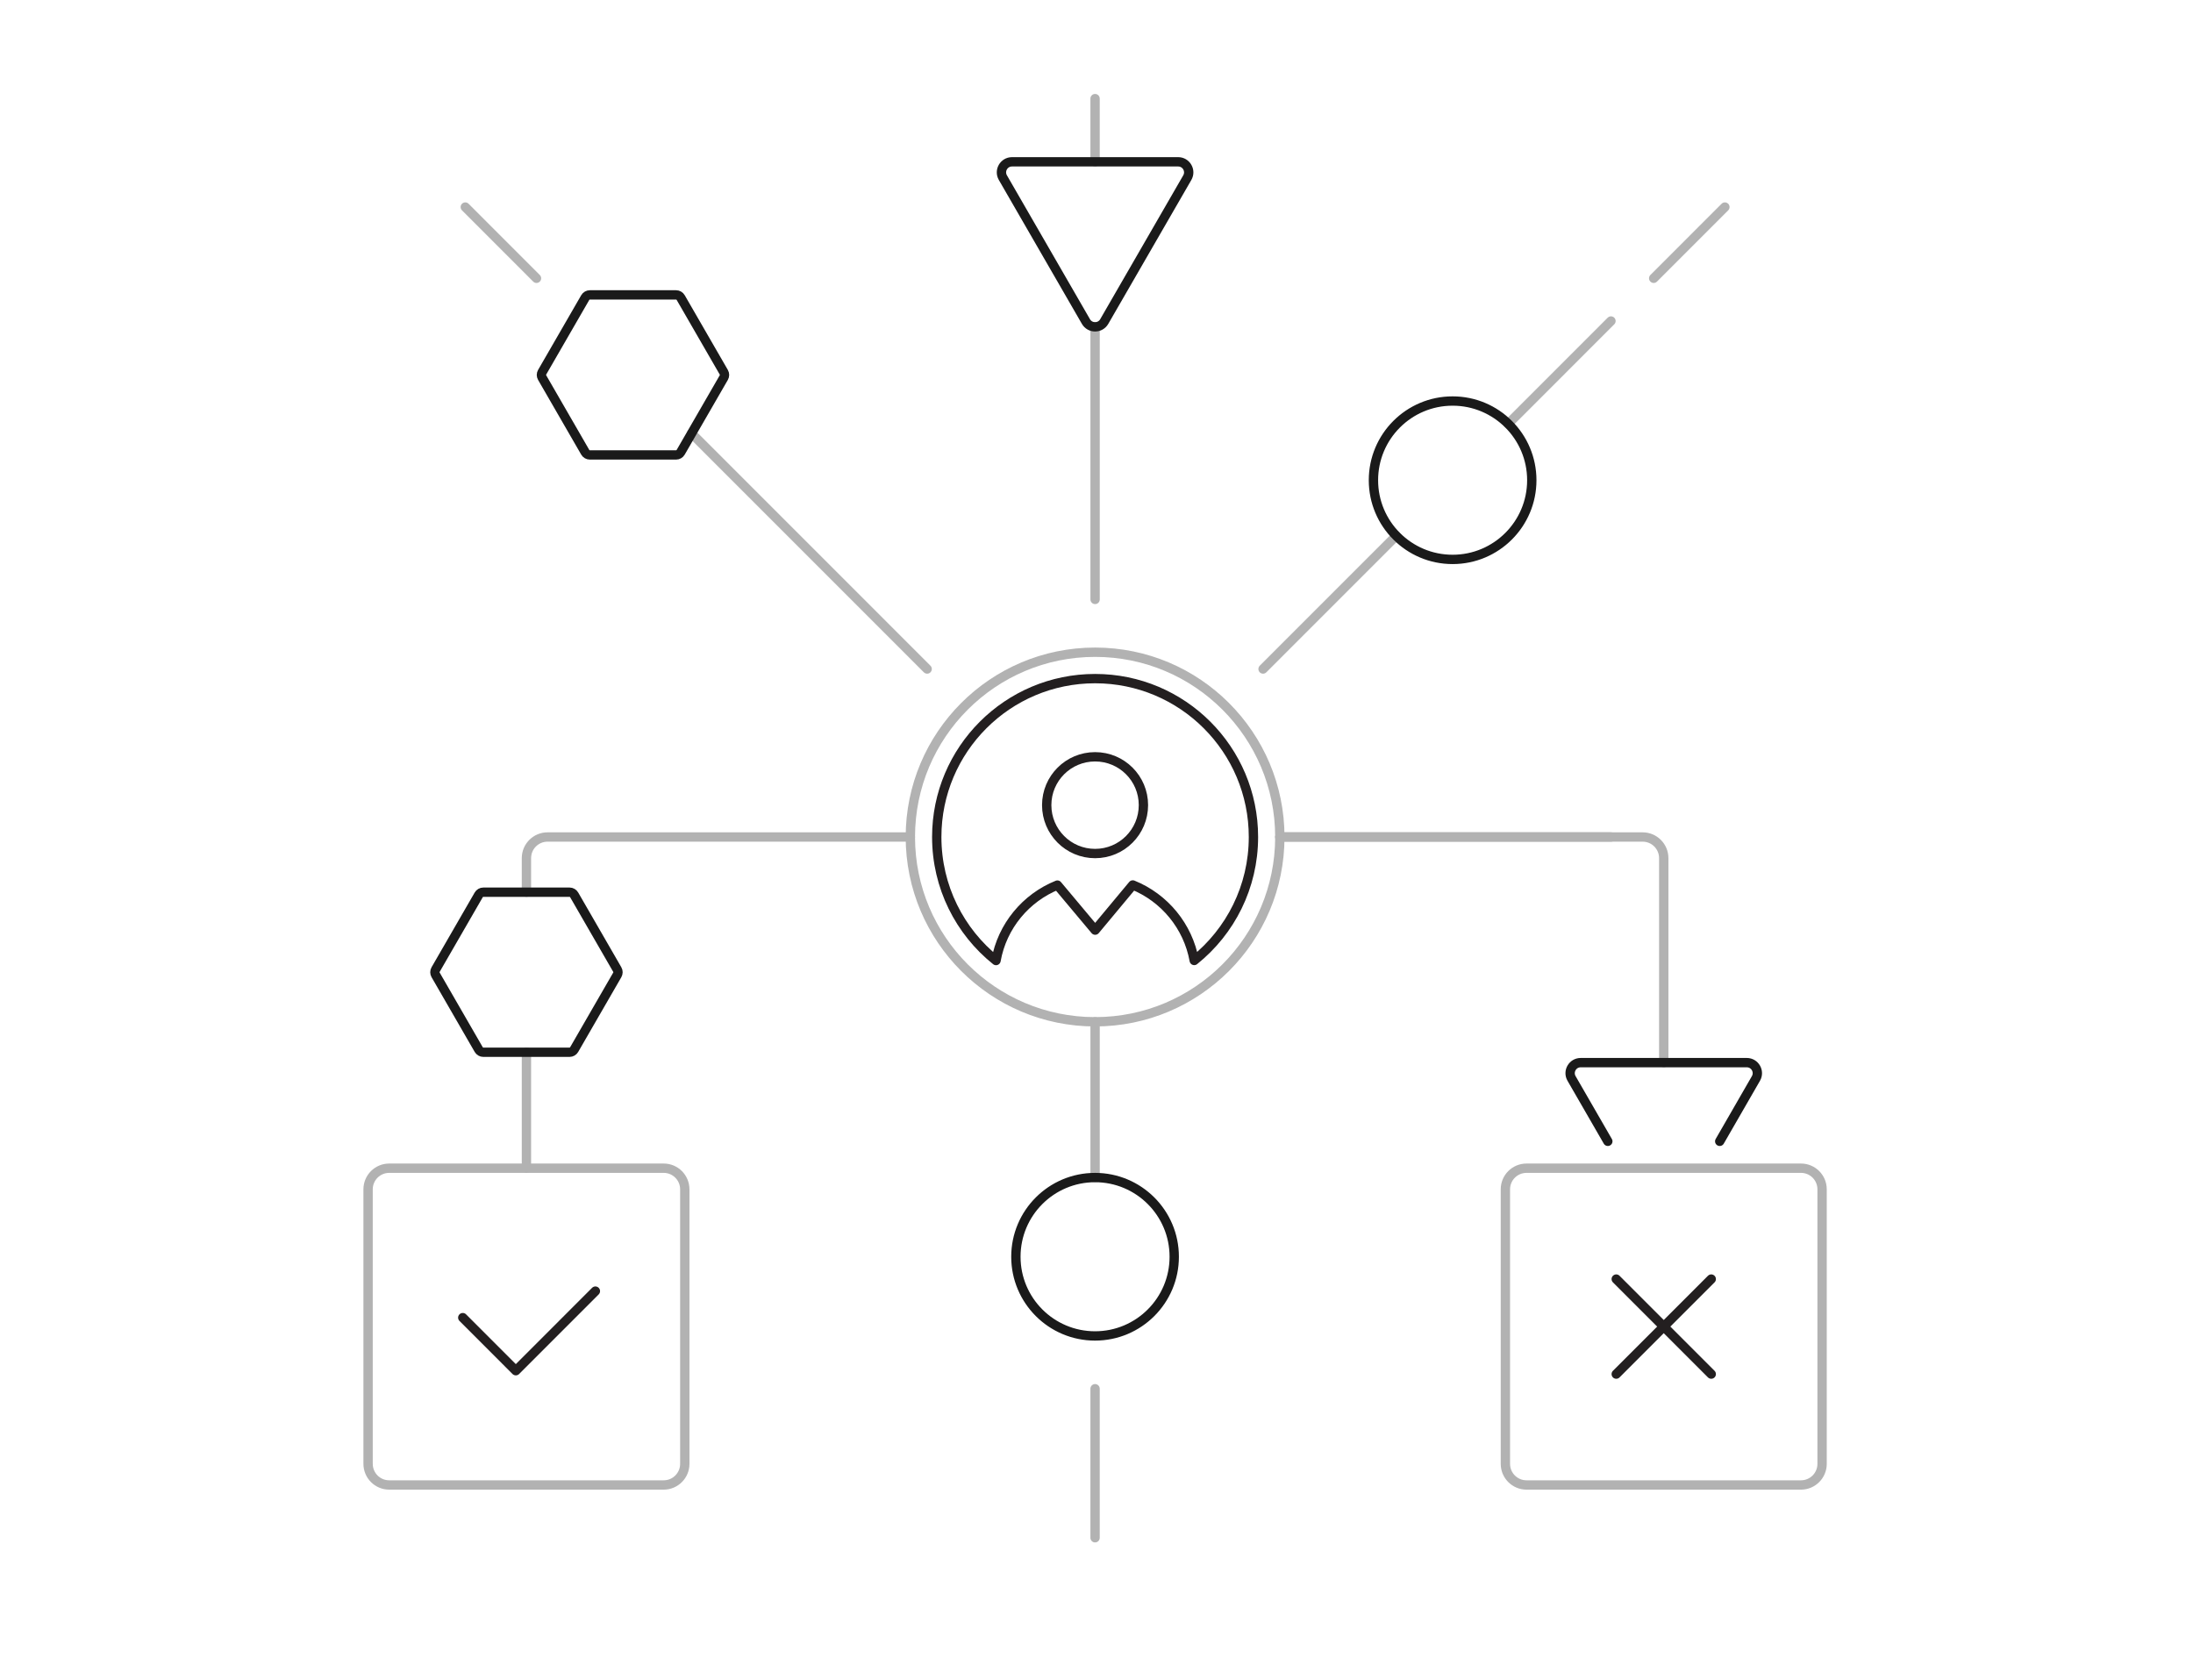 <svg width="470" height="360" viewBox="0 0 470 360" fill="none" xmlns="http://www.w3.org/2000/svg">
<mask id="mask0" mask-type="alpha" maskUnits="userSpaceOnUse" x="0" y="0" width="470" height="360">
<rect width="470" height="360" fill="white"/>
</mask>
<g mask="url(#mask0)">
<path d="M148.219 92.876L198.704 143.367" stroke="#B2B2B2" stroke-width="2" stroke-linecap="round" stroke-linejoin="round"/>
<path d="M99.721 44.372L114.982 59.637" stroke="#B2B2B2" stroke-width="2" stroke-linecap="round" stroke-linejoin="round"/>
<path fill-rule="evenodd" clip-rule="evenodd" d="M245.057 172.538C245.057 178.267 240.427 182.91 234.699 182.91C228.97 182.91 224.328 178.267 224.328 172.538C224.328 166.809 228.97 162.179 234.699 162.179C240.427 162.179 245.057 166.809 245.057 172.538Z" stroke="#231F20" stroke-width="2" stroke-linecap="round" stroke-linejoin="round"/>
<path fill-rule="evenodd" clip-rule="evenodd" d="M234.699 145.426C215.952 145.426 200.762 160.618 200.762 179.367C200.762 190.079 205.717 199.637 213.467 205.84C214.785 198.456 219.848 192.401 226.621 189.672L234.713 199.325L242.776 189.645C249.55 192.387 254.613 198.456 255.944 205.828C263.682 199.623 268.636 190.079 268.636 179.367C268.636 160.618 253.445 145.426 234.699 145.426Z" stroke="#231F20" stroke-width="2" stroke-linecap="round" stroke-linejoin="round"/>
<path fill-rule="evenodd" clip-rule="evenodd" d="M274.293 179.367C274.293 201.237 256.566 218.966 234.699 218.966C212.832 218.966 195.105 201.237 195.105 179.367C195.105 157.497 212.832 139.769 234.699 139.769C256.566 139.769 274.293 157.497 274.293 179.367Z" stroke="#B2B2B2" stroke-width="2" stroke-linecap="round" stroke-linejoin="round"/>
<path d="M234.698 70.04V128.455" stroke="#B2B2B2" stroke-width="2" stroke-linecap="round" stroke-linejoin="round"/>
<path d="M112.825 225.491V250.343" stroke="#B2B2B2" stroke-width="2" stroke-linecap="round" stroke-linejoin="round"/>
<path d="M195.105 179.367H117.351C114.852 179.367 112.826 181.394 112.826 183.893V191.197" stroke="#B2B2B2" stroke-width="2" stroke-linecap="round" stroke-linejoin="round"/>
<path d="M345.259 179.367H274.293" stroke="#B2B2B2" stroke-width="2" stroke-linecap="round" stroke-linejoin="round"/>
<path d="M345.26 68.792L323.232 90.823" stroke="#B2B2B2" stroke-width="2" stroke-linecap="round" stroke-linejoin="round"/>
<path d="M299.237 114.822L270.695 143.367" stroke="#B2B2B2" stroke-width="2" stroke-linecap="round" stroke-linejoin="round"/>
<path d="M369.677 44.372L354.414 59.637" stroke="#B2B2B2" stroke-width="2" stroke-linecap="round" stroke-linejoin="round"/>
<path d="M356.571 227.718V183.893C356.571 181.394 354.546 179.367 352.046 179.367H274.293" stroke="#B2B2B2" stroke-width="2" stroke-linecap="round" stroke-linejoin="round"/>
<path fill-rule="evenodd" clip-rule="evenodd" d="M142.238 318.226H83.414C80.915 318.226 78.889 316.2 78.889 313.7V254.868C78.889 252.369 80.915 250.343 83.414 250.343H142.238C144.737 250.343 146.763 252.369 146.763 254.868V313.7C146.763 316.2 144.737 318.226 142.238 318.226Z" stroke="#B2B2B2" stroke-width="2" stroke-linecap="round" stroke-linejoin="round"/>
<path d="M344.586 244.582L336.813 231.113C335.942 229.608 337.028 227.719 338.77 227.719H374.37C376.112 227.719 377.198 229.608 376.328 231.113L368.567 244.582" stroke="#1A1A1A" stroke-width="2" stroke-linecap="round" stroke-linejoin="round"/>
<path fill-rule="evenodd" clip-rule="evenodd" d="M328.291 102.91C328.291 93.537 320.693 85.939 311.322 85.939C301.951 85.939 294.354 93.537 294.354 102.91C294.354 112.283 301.951 119.88 311.322 119.88C320.693 119.88 328.291 112.283 328.291 102.91Z" stroke="#1A1A1A" stroke-width="2" stroke-linecap="round" stroke-linejoin="round"/>
<path fill-rule="evenodd" clip-rule="evenodd" d="M144.903 63.197H126.411C126.008 63.197 125.634 63.412 125.432 63.763L116.186 79.777C115.985 80.128 115.985 80.559 116.186 80.909L125.432 96.925C125.634 97.274 126.008 97.49 126.411 97.49H144.903C145.306 97.49 145.68 97.274 145.881 96.925L155.127 80.909C155.329 80.559 155.329 80.128 155.127 79.777L145.881 63.763C145.68 63.412 145.306 63.197 144.903 63.197Z" stroke="#1A1A1A" stroke-width="2" stroke-linecap="round" stroke-linejoin="round"/>
<path fill-rule="evenodd" clip-rule="evenodd" d="M122.072 191.197H103.581C103.177 191.197 102.804 191.413 102.601 191.763L93.357 207.779C93.154 208.128 93.154 208.56 93.357 208.91L102.601 224.926C102.804 225.276 103.177 225.492 103.581 225.492H122.072C122.476 225.492 122.85 225.276 123.052 224.926L132.297 208.91C132.499 208.56 132.499 208.128 132.297 207.779L123.052 191.763C122.85 191.413 122.476 191.197 122.072 191.197Z" stroke="#1A1A1A" stroke-width="2" stroke-linecap="round" stroke-linejoin="round"/>
<path d="M127.602 276.683L110.549 293.739L99.18 282.367" stroke="#231F20" stroke-width="2" stroke-linecap="round" stroke-linejoin="round"/>
<path fill-rule="evenodd" clip-rule="evenodd" d="M385.982 318.226H327.158C324.659 318.226 322.633 316.2 322.633 313.7V254.868C322.633 252.369 324.659 250.343 327.158 250.343H385.982C388.483 250.343 390.507 252.369 390.507 254.868V313.7C390.507 316.2 388.483 318.226 385.982 318.226Z" stroke="#B2B2B2" stroke-width="2" stroke-linecap="round" stroke-linejoin="round"/>
<path d="M234.693 34.676V21.131" stroke="#B2B2B2" stroke-width="2" stroke-linecap="round" stroke-linejoin="round"/>
<path d="M234.698 252.347V218.966" stroke="#B2B2B2" stroke-width="2" stroke-linecap="round" stroke-linejoin="round"/>
<path d="M234.693 297.602V329.539" stroke="#B2B2B2" stroke-width="2" stroke-linecap="round" stroke-linejoin="round"/>
<path d="M346.389 274.102L366.751 294.467" stroke="#231F20" stroke-width="2" stroke-linecap="round" stroke-linejoin="round"/>
<path d="M366.751 274.102L346.389 294.467" stroke="#231F20" stroke-width="2" stroke-linecap="round" stroke-linejoin="round"/>
<path fill-rule="evenodd" clip-rule="evenodd" d="M236.657 68.909L254.459 38.071C255.33 36.561 254.242 34.676 252.5 34.676H216.895C215.153 34.676 214.065 36.561 214.936 38.071L232.738 68.909C233.609 70.417 235.786 70.417 236.657 68.909Z" stroke="#1A1A1A" stroke-width="2" stroke-linecap="round" stroke-linejoin="round"/>
<path fill-rule="evenodd" clip-rule="evenodd" d="M251.66 269.318C251.66 259.946 244.063 252.347 234.691 252.347C225.32 252.347 217.723 259.946 217.723 269.318C217.723 278.69 225.32 286.289 234.691 286.289C244.063 286.289 251.66 278.69 251.66 269.318Z" stroke="#1A1A1A" stroke-width="2" stroke-linecap="round" stroke-linejoin="round"/>
</g>
</svg>
